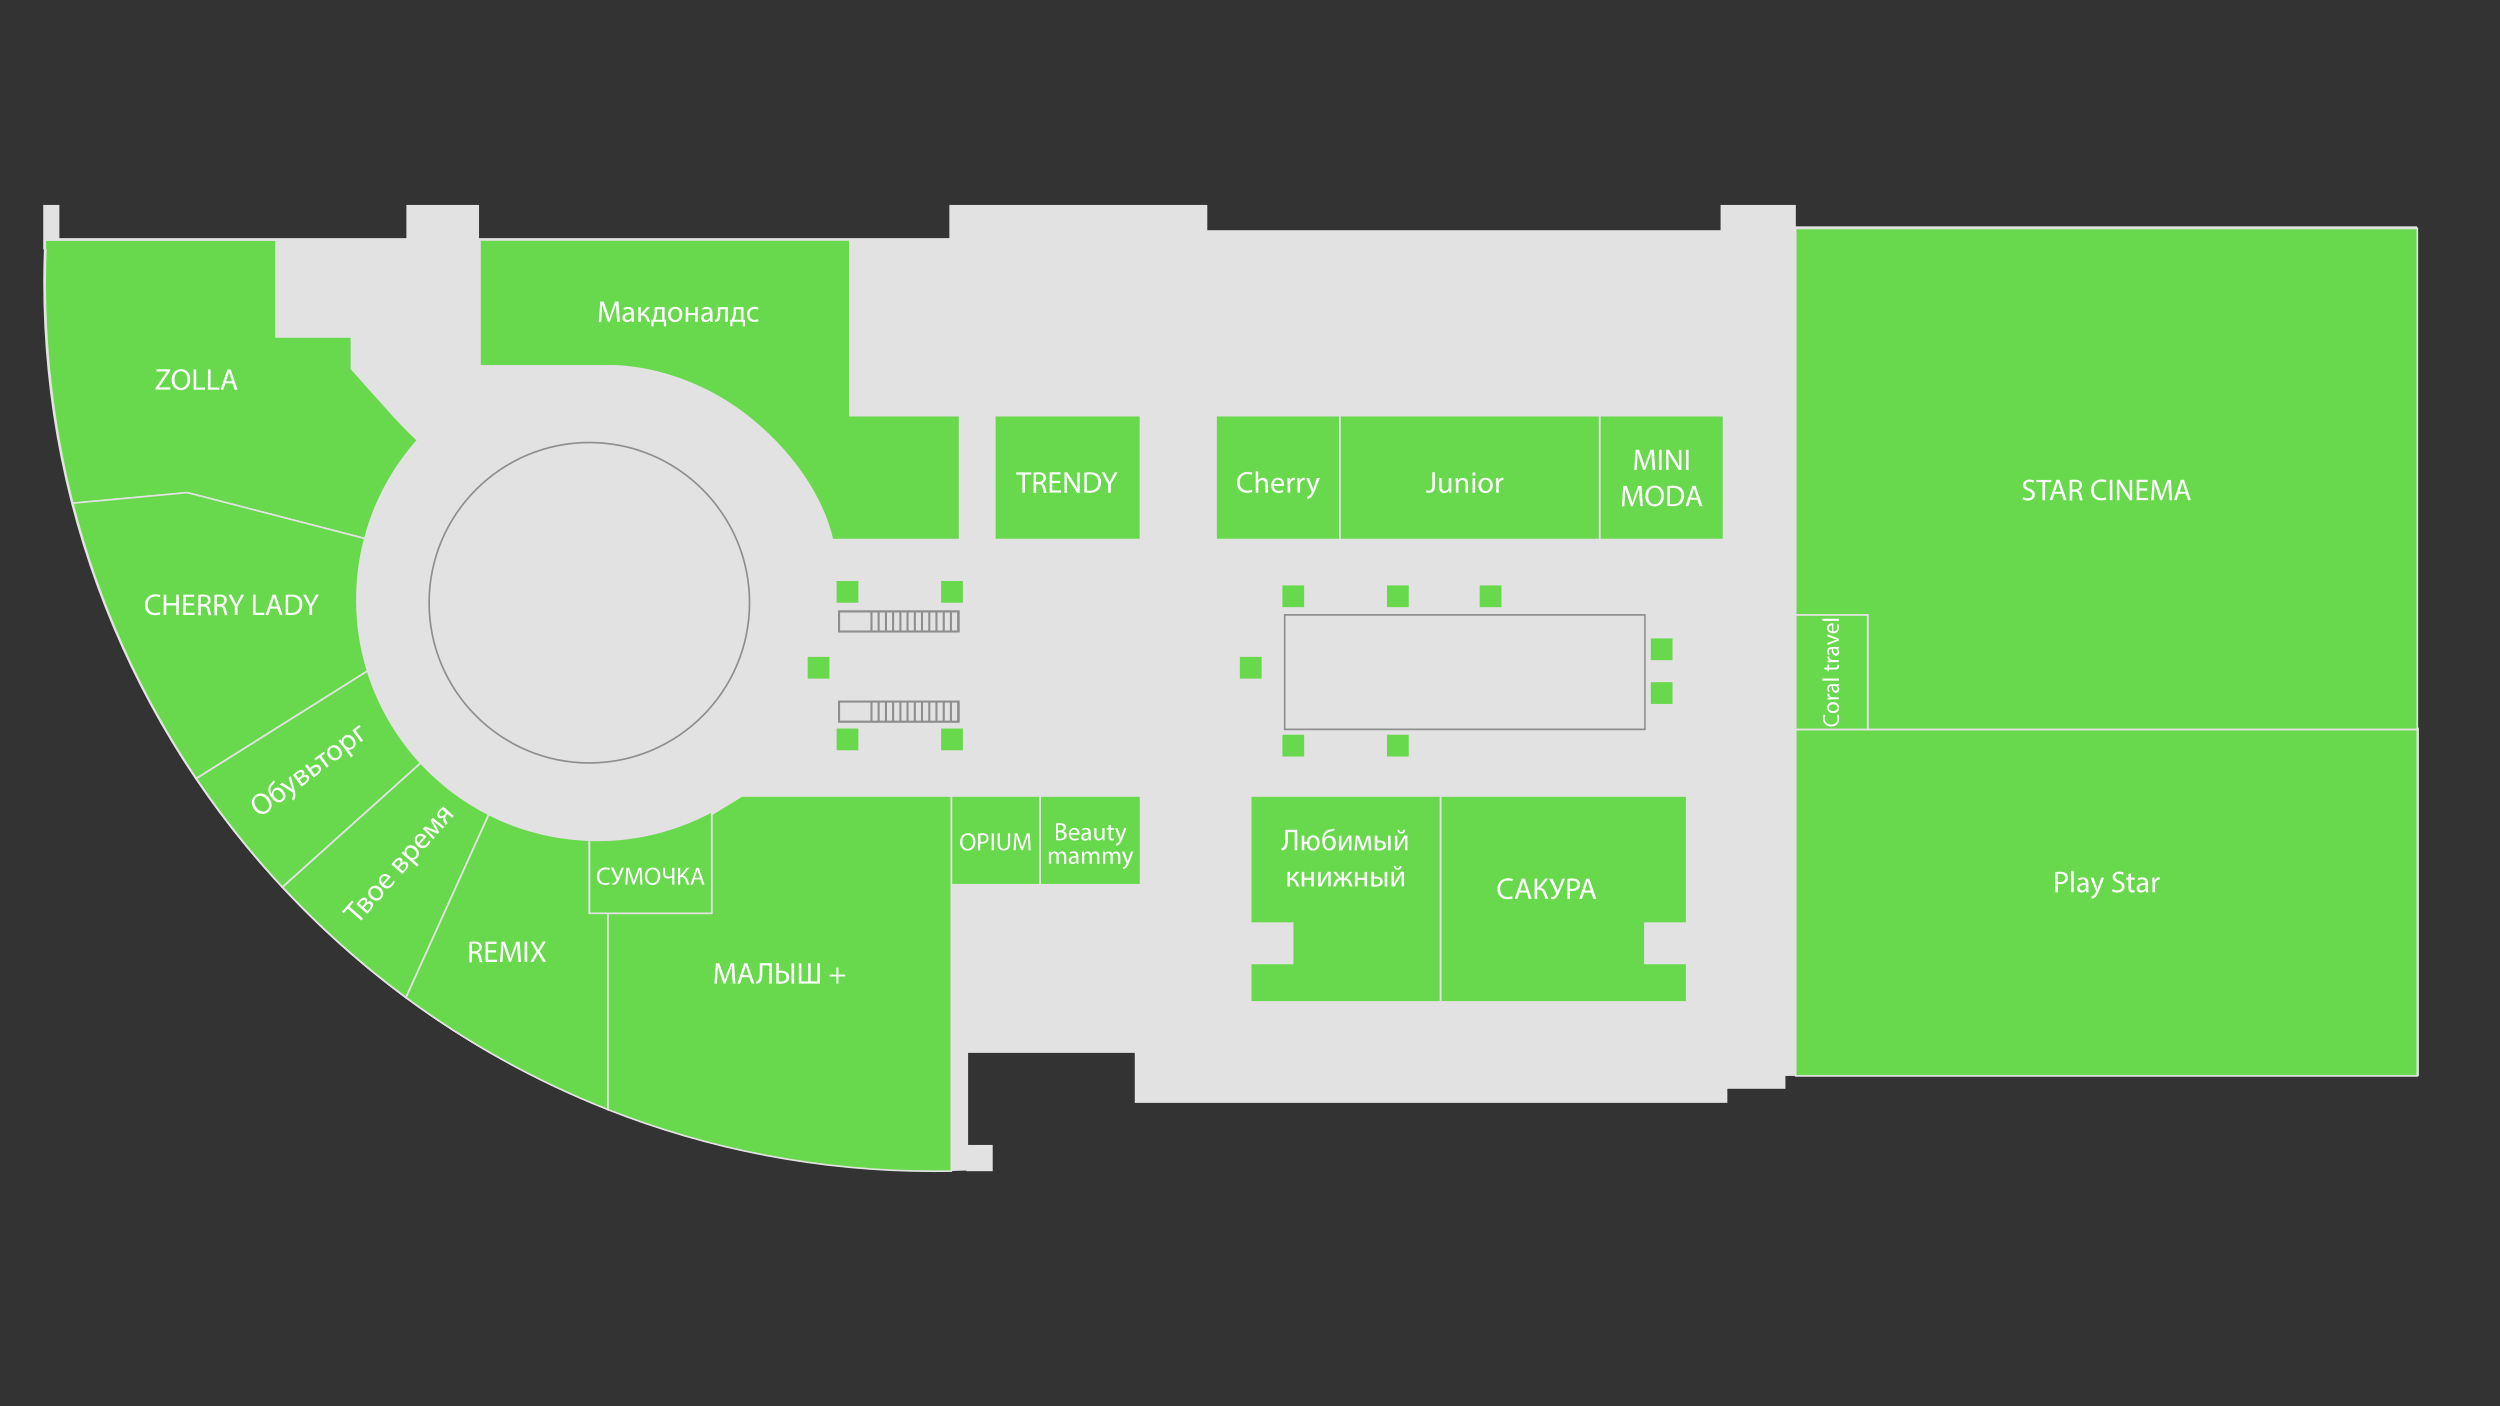 <?xml version="1.0" encoding="utf-8"?>
<!-- Generator: Adobe Illustrator 22.0.1, SVG Export Plug-In . SVG Version: 6.00 Build 0)  -->
<svg version="1.1" xmlns="http://www.w3.org/2000/svg" xmlns:xlink="http://www.w3.org/1999/xlink" x="0px" y="0px"
	 viewBox="0 0 1920 1080" style="enable-background:new 0 0 1920 1080;" xml:space="preserve">
<rect x="0" y="0" width="1920" height="1080" fill="#333333" stroke="none"/>
<style type="text/css">
	.st0{display:none;fill:none;stroke:#201600;stroke-width:0.614;stroke-miterlimit:10;}
	.st1{fill:#E2E2E2;}
	.st2{fill:#68D94C;stroke:#E2E2E2;stroke-width:1.633;stroke-miterlimit:10;}
	.st3{fill:#68D94C;stroke:#E2E2E2;stroke-width:1.287;stroke-miterlimit:10;}
	.st4{fill:#68D94C;stroke:#E2E2E2;stroke-width:1.519;stroke-miterlimit:10;}
	.st5{fill:#8E8E8E;}
	.st6{fill:#FFFFFF;}
	.st7{fill:#68D94C;}
</style>
<g id="Слой_1">
</g>
<g id="Слой_4">
</g>
<g id="Слой_7">
</g>
<g id="Слой_5">
</g>
<g id="Слой_8">
	<g id="Слой_6">
	</g>
</g>
<g id="Слой_2">
</g>
<g id="Слой_3">
	<g>
		<path class="st1" d="M1856.3,558.8v-385h-477.1v-16.4h-57.8v19.4H927.2v-19.4H729.1v25.5H367.9v-25.5h-55.8v25.5H45.6v-25.5H33.2
			v34.1h0.5c-0.3,8.4-0.5,16.7-0.5,24.7c0,92.2,18.1,181.7,53.7,266c34.4,81.4,83.7,154.4,146.4,217.2
			c62.7,62.8,135.8,112,217.2,146.4c84.2,35.6,173.7,53.7,266,53.7c8.6,0,17.2-0.2,25.7-0.5v0.5h20.2v-20.2h-18.9v-70.7h128v38.4
			h455.1v-10.8h44.6v-9.9h486.5V558.8H1856.3z"/>
		<path class="st3" d="M652.7,319.2V184.3H368.6V281h96.4c0,0,34.5-2.3,75.8,17.9c0.9,0.4,1.8,0.9,2.7,1.3c0.6,0.3,1.1,0.6,1.7,0.9
			c10.3,5.4,20.9,12.1,31.4,20.7c14.2,11.5,25.2,23.3,33.8,34.4c24.5,31.8,28.8,58.2,28.8,58.2H737v-95.2H652.7z"/>
		<rect x="1379.1" y="560.2" class="st3" width="477.4" height="266.1"/>
		<polygon class="st3" points="1379.1,175.4 1379.1,472.3 1434.4,472.3 1434.4,560.2 1856.5,560.2 1856.5,472.3 1856.5,263.3 
			1856.5,175.4 		"/>
		<rect x="1379.1" y="472.3" class="st3" width="55.3" height="87.9"/>
		<rect x="933.9" y="319.2" class="st3" width="95.2" height="95.2"/>
		<rect x="1228.5" y="319.2" class="st3" width="95.2" height="95.2"/>
		<rect x="1029.1" y="319.2" class="st3" width="199.4" height="95.2"/>
		<path class="st5" d="M1263.9,560.8H986v-89.2h277.9V560.8z M987.3,559.5h275.4v-86.6H987.3V559.5z"/>
		<polygon class="st3" points="1295.4,709 1295.4,611.3 1106.3,611.3 1106.3,702.6 1106.3,709 1106.3,739.9 1106.3,745.1 
			1106.3,769.5 1295.4,769.5 1295.4,739.9 1263.3,739.9 1263.3,709 		"/>
		<polygon class="st3" points="960.5,709 960.5,611.3 1106.3,611.3 1106.3,769.5 960.5,769.5 960.5,739.9 992.7,739.9 992.7,709 		
			"/>
		<rect x="764" y="319.2" class="st3" width="111.9" height="95.2"/>
		<rect x="798.8" y="611.3" class="st3" width="77.2" height="68.2"/>
		<rect x="730.6" y="611.3" class="st3" width="68.2" height="68.2"/>
		<path class="st3" d="M730.6,899.4V611.3H569.7l-23.2,14.2v75.9h-79.8v150.7c77.6,30.6,162.1,47.4,250.5,47.4
			C721.7,899.5,726.2,899.5,730.6,899.4z"/>
		<path class="st3" d="M320.7,338.1c-3.7-3.4-10.4-9.9-18.6-18.9c-12.9-14.2-32.2-36-32.2-36v-24.4H212v-74.4h-25.6H45.8H34.7v7.3
			h0.5c-0.3,8.4-0.5,16.9-0.5,25.3c0,58.5,7.4,115.3,21.2,169.6l87.9-8.1L280.1,414C287.5,385.4,301.7,359.5,320.7,338.1z"/>
		<path class="st3" d="M196.3,392.1c0,0-4.9,8.1-8.8,25.5c-3.9,17.4,0,43.1,0,43.1h86.6c0-16.3,2.1-32,6.1-47L196.3,392.1z"/>
		<path class="st3" d="M274.1,460.7c0-16.3,2.1-32,6.1-47.1l-136.4-35.3l-87.9,8.1c19.6,76.5,52,147.8,94.9,211.5l131.5-82.6
			C277,498.1,274.1,479.7,274.1,460.7z"/>
		<path class="st3" d="M282.3,515.3l-131.5,82.6c19.9,29.5,42,57.4,66.1,83.4L323.1,586C304.7,566,290.6,541.9,282.3,515.3z"/>
		<path class="st3" d="M323.1,586L217,681.3c28.9,31.1,60.6,59.5,94.8,84.8l63.6-140.6C355.7,615.5,338,602.1,323.1,586z"/>
		<path class="st3" d="M452.6,645.2c-27.7-0.9-53.9-7.9-77.2-19.7l-63.6,140.6c47.3,35,99.4,64.1,155,86V701.3h-14.2V645.2z"/>
		<path class="st3" d="M458.8,645.4c-2.1,0-4.1,0-6.1-0.1v56.1h93.9v-78.1C520.4,637.3,490.5,645.4,458.8,645.4z"/>
		<g>
			<path class="st6" d="M119.4,298.1l8.7-12.7v-0.1h-7.9v-1.7h10.5v1.2l-8.6,12.6v0.1h8.7v1.7h-11.4V298.1z"/>
			<path class="st6" d="M146.1,291.4c0,5.4-3.3,8.2-7.3,8.2c-4.1,0-7-3.2-7-7.9c0-5,3.1-8.2,7.3-8.2
				C143.4,283.5,146.1,286.7,146.1,291.4z M134,291.6c0,3.3,1.8,6.3,5,6.3c3.2,0,5-2.9,5-6.5c0-3.1-1.6-6.3-5-6.3
				C135.7,285.1,134,288.2,134,291.6z"/>
			<path class="st6" d="M148.7,283.7h2v13.9h6.7v1.7h-8.7V283.7z"/>
			<path class="st6" d="M159.7,283.7h2v13.9h6.7v1.7h-8.7V283.7z"/>
			<path class="st6" d="M173.1,294.4l-1.6,4.9h-2.1l5.3-15.6h2.4l5.3,15.6h-2.2l-1.7-4.9H173.1z M178.2,292.8l-1.5-4.5
				c-0.3-1-0.6-1.9-0.8-2.8h0c-0.2,0.9-0.5,1.9-0.8,2.8l-1.5,4.5H178.2z"/>
		</g>
		<g>
			<path class="st6" d="M123.1,471.8c-0.7,0.4-2.2,0.7-4.1,0.7c-4.4,0-7.7-2.8-7.7-7.9c0-4.9,3.3-8.2,8.2-8.2c1.9,0,3.2,0.4,3.7,0.7
				l-0.5,1.6c-0.8-0.4-1.9-0.6-3.2-0.6c-3.7,0-6.1,2.3-6.1,6.4c0,3.8,2.2,6.3,6,6.3c1.2,0,2.5-0.3,3.3-0.6L123.1,471.8z"/>
			<path class="st6" d="M127.7,456.7v6.5h7.6v-6.5h2v15.6h-2V465h-7.6v7.3h-2v-15.6H127.7z"/>
			<path class="st6" d="M148.8,465h-6.1v5.6h6.8v1.7h-8.8v-15.6h8.4v1.7h-6.4v4.9h6.1V465z"/>
			<path class="st6" d="M152.2,456.9c1-0.2,2.5-0.3,3.9-0.3c2.2,0,3.5,0.4,4.5,1.3c0.8,0.7,1.2,1.8,1.2,3c0,2.1-1.3,3.4-2.9,4v0.1
				c1.2,0.4,1.9,1.5,2.3,3.2c0.5,2.2,0.9,3.7,1.2,4.3h-2.1c-0.3-0.4-0.6-1.8-1-3.7c-0.5-2.2-1.3-3-3.1-3h-1.9v6.8h-2V456.9z
				 M154.2,464h2.1c2.2,0,3.5-1.2,3.5-3c0-2-1.5-2.9-3.6-2.9c-1,0-1.7,0.1-2,0.2V464z"/>
			<path class="st6" d="M164.6,456.9c1-0.2,2.5-0.3,3.9-0.3c2.2,0,3.5,0.4,4.5,1.3c0.8,0.7,1.2,1.8,1.2,3c0,2.1-1.3,3.4-2.9,4v0.1
				c1.2,0.4,1.9,1.5,2.3,3.2c0.5,2.2,0.9,3.7,1.2,4.3h-2.1c-0.3-0.4-0.6-1.8-1-3.7c-0.5-2.2-1.3-3-3.1-3h-1.9v6.8h-2V456.9z
				 M166.6,464h2.1c2.2,0,3.5-1.2,3.5-3c0-2-1.5-2.9-3.6-2.9c-1,0-1.7,0.1-2,0.2V464z"/>
			<path class="st6" d="M180.3,472.3v-6.6l-4.9-9h2.3l2.2,4.3c0.6,1.2,1.1,2.1,1.6,3.2h0c0.4-1,1-2,1.6-3.2l2.2-4.3h2.3l-5.2,9v6.6
				H180.3z"/>
			<path class="st6" d="M194.3,456.7h2v13.9h6.7v1.7h-8.7V456.7z"/>
			<path class="st6" d="M207.7,467.4l-1.6,4.9H204l5.3-15.6h2.4l5.3,15.6h-2.2l-1.7-4.9H207.7z M212.8,465.8l-1.5-4.5
				c-0.3-1-0.6-1.9-0.8-2.8h0c-0.2,0.9-0.5,1.9-0.8,2.8l-1.5,4.5H212.8z"/>
			<path class="st6" d="M219.4,456.9c1.2-0.2,2.7-0.3,4.3-0.3c2.9,0,5,0.7,6.3,1.9c1.4,1.3,2.2,3.1,2.2,5.6c0,2.5-0.8,4.6-2.2,6.1
				c-1.5,1.5-3.9,2.2-6.9,2.2c-1.4,0-2.6-0.1-3.7-0.2V456.9z M221.4,470.7c0.5,0.1,1.3,0.1,2,0.1c4.3,0,6.6-2.4,6.6-6.6
				c0-3.7-2.1-6-6.3-6c-1,0-1.8,0.1-2.4,0.2V470.7z"/>
			<path class="st6" d="M237.6,472.3v-6.6l-4.9-9h2.3l2.2,4.3c0.6,1.2,1.1,2.1,1.6,3.2h0c0.4-1,1-2,1.6-3.2l2.2-4.3h2.3l-5.2,9v6.6
				H237.6z"/>
		</g>
		<g>
			<path class="st6" d="M360.4,723.4c1-0.2,2.5-0.3,3.9-0.3c2.2,0,3.5,0.4,4.5,1.3c0.8,0.7,1.2,1.8,1.2,3c0,2.1-1.3,3.4-2.9,4v0.1
				c1.2,0.4,1.9,1.5,2.3,3.2c0.5,2.2,0.9,3.7,1.2,4.3h-2.1c-0.3-0.4-0.6-1.8-1-3.7c-0.5-2.2-1.3-3-3.1-3h-1.9v6.8h-2V723.4z
				 M362.5,730.5h2.1c2.2,0,3.5-1.2,3.5-3c0-2-1.5-2.9-3.6-2.9c-1,0-1.7,0.1-2,0.2V730.5z"/>
			<path class="st6" d="M381,731.5h-6.1v5.6h6.8v1.7h-8.8v-15.6h8.4v1.7h-6.4v4.9h6.1V731.5z"/>
			<path class="st6" d="M397.5,731.9c-0.1-2.2-0.3-4.8-0.2-6.7h-0.1c-0.5,1.8-1.2,3.8-2,5.9l-2.8,7.6h-1.5l-2.5-7.4
				c-0.7-2.2-1.4-4.2-1.8-6.1h0c0,1.9-0.2,4.6-0.3,6.9l-0.4,6.7h-1.9l1.1-15.6h2.6l2.7,7.6c0.6,1.9,1.2,3.6,1.6,5.3h0.1
				c0.4-1.6,0.9-3.3,1.6-5.3l2.8-7.6h2.6l1,15.6h-2L397.5,731.9z"/>
			<path class="st6" d="M404.9,723.2v15.6h-2v-15.6H404.9z"/>
			<path class="st6" d="M417,738.8l-2-3.5c-0.8-1.3-1.3-2.2-1.8-3.1h0c-0.4,0.9-0.9,1.7-1.7,3.1l-1.9,3.4h-2.3l4.8-7.9l-4.6-7.7h2.3
				l2.1,3.7c0.6,1,1,1.8,1.4,2.6h0.1c0.4-0.9,0.8-1.6,1.4-2.6l2.1-3.7h2.3l-4.7,7.6l4.9,8H417z"/>
		</g>
		<g>
			<path class="st6" d="M562.2,748.5c-0.1-2.2-0.3-4.8-0.2-6.7h-0.1c-0.5,1.8-1.2,3.8-2,5.9l-2.8,7.6h-1.5l-2.5-7.4
				c-0.7-2.2-1.4-4.2-1.8-6.1h0c0,1.9-0.2,4.6-0.3,6.9l-0.4,6.7h-1.9l1.1-15.6h2.6l2.7,7.6c0.6,1.9,1.2,3.6,1.6,5.3h0.1
				c0.4-1.6,0.9-3.3,1.6-5.3l2.8-7.6h2.6l1,15.6h-2L562.2,748.5z"/>
			<path class="st6" d="M570,750.5l-1.6,4.9h-2.1l5.3-15.6h2.4l5.3,15.6h-2.2l-1.7-4.9H570z M575.1,748.9l-1.5-4.5
				c-0.3-1-0.6-1.9-0.8-2.8h0c-0.2,0.9-0.5,1.9-0.8,2.8l-1.5,4.5H575.1z"/>
			<path class="st6" d="M592.7,739.8v15.6h-2v-13.9h-5.2v4.7c0,3.4-0.1,7.2-2.3,8.6c-0.6,0.4-1.5,0.7-2.4,0.7l-0.3-1.6
				c0.6-0.1,1.3-0.5,1.6-0.8c1.3-1.2,1.4-4.3,1.4-6.8v-6.6H592.7z"/>
			<path class="st6" d="M598.2,739.8v5.8c0.5-0.1,1.3-0.1,1.9-0.1c3.2,0,6,1.4,6,4.9c0,1.4-0.5,2.5-1.2,3.3
				c-1.3,1.3-3.5,1.8-5.6,1.8c-1.4,0-2.5-0.1-3.1-0.2v-15.6H598.2z M598.2,753.8c0.4,0.1,0.9,0.1,1.6,0.1c2.2,0,4.1-1.1,4.1-3.5
				c0-2.4-2.1-3.4-4.2-3.4c-0.7,0-1.3,0.1-1.6,0.1V753.8z M609.9,739.8v15.6h-2v-15.6H609.9z"/>
			<path class="st6" d="M615.5,739.8v13.9h5.1v-13.9h2v13.9h5v-13.9h2v15.6h-16.1v-15.6H615.5z"/>
			<path class="st6" d="M643.9,743.1v5.4h5.2v1.4h-5.2v5.5h-1.5v-5.5h-5.2v-1.4h5.2v-5.4H643.9z"/>
		</g>
		<g>
			<path class="st6" d="M996.3,637.4V653h-2v-13.9h-5.2v4.7c0,3.4-0.1,7.2-2.3,8.6c-0.6,0.4-1.5,0.7-2.4,0.7l-0.3-1.6
				c0.6-0.1,1.3-0.5,1.6-0.8c1.3-1.2,1.4-4.3,1.4-6.8v-6.6H996.3z"/>
			<path class="st6" d="M1001.7,641.8v4.7h1.9c0.3-3,2.3-5,5-5c2.9,0,4.9,2.3,4.9,5.8c0,3.6-2.2,6-5,6c-2.7,0-4.7-2-4.9-5.2h-1.9
				v4.9h-2v-11.2H1001.7z M1011.5,647.4c0-2.1-0.9-4.3-2.9-4.3c-2,0-3,2.1-3,4.4c0,2.2,1,4.3,3,4.3
				C1010.6,651.8,1011.5,649.5,1011.5,647.4z"/>
			<path class="st6" d="M1024.6,638c-0.6,0.2-1.6,0.4-2.3,0.5c-1.8,0.3-3.1,0.9-4,2.1c-0.7,1-1.1,2.5-1.2,3.7h0.1
				c0.7-1.6,2.3-2.5,3.9-2.5c2.8,0,4.8,2,4.8,5.5c0,3.7-1.9,5.9-5.2,5.9c-3.9,0-5.2-3.8-5.2-7.5c0-2.5,0.5-4.6,1.7-6.2
				c1.1-1.6,2.6-2.3,4.8-2.6c0.9-0.1,2-0.3,2.8-0.6L1024.6,638z M1020.6,643.3c-1.2,0-2.1,0.6-2.5,1.5c-0.4,0.7-0.6,1.5-0.6,2.4
				c0,1.9,0.9,4.5,3.1,4.5c2.2,0,3.1-2.2,3.1-4.2C1023.7,645.7,1023,643.3,1020.6,643.3z"/>
			<path class="st6" d="M1030.2,641.8v4.7c0,1.8,0,2.9-0.1,4.5l0.1,0c0.7-1.4,1.1-2.2,1.8-3.5l3.5-5.8h2.4V653h-1.9v-4.7
				c0-1.8,0-2.8,0.1-4.6h-0.1c-0.7,1.4-1.2,2.3-1.9,3.5c-1.1,1.7-2.3,3.9-3.5,5.9h-2.3v-11.2H1030.2z"/>
			<path class="st6" d="M1041.3,641.8h2.5l2,5.7c0.3,0.8,0.8,2.2,1,3.1h0c0.3-0.8,0.9-2.6,1.3-3.8l1.8-4.9h2.5l0.8,11.2h-1.9
				l-0.3-5.4c-0.1-1.2-0.2-2.6-0.2-4h-0.1c-0.3,1-0.6,1.9-1.2,3.6l-2.2,5.7h-1.5l-2-5.5c-0.3-1.1-0.8-2.7-1.1-3.7h-0.1
				c0,1.3-0.1,2.8-0.2,4l-0.3,5.3h-1.9L1041.3,641.8z"/>
			<path class="st6" d="M1057.9,641.8v3.8c0.4-0.1,1.1-0.1,1.8-0.1c2.4,0,4.8,1,4.8,3.8c0,1.2-0.4,2-1.2,2.6c-1.2,1-3,1.3-4.5,1.3
				c-1.1,0-2.2-0.1-3-0.2v-11.2H1057.9z M1057.9,651.6c0.4,0,0.8,0.1,1.4,0.1c1.6,0,3.2-0.6,3.2-2.4c0-1.8-1.6-2.4-3.2-2.4
				c-0.6,0-1.1,0-1.5,0.1V651.6z M1068,641.8V653h-2v-11.2H1068z"/>
			<path class="st6" d="M1073.2,641.8v4.7c0,1.8,0,2.9-0.1,4.5l0.1,0c0.7-1.4,1.1-2.2,1.8-3.5l3.5-5.8h2.4V653h-1.9v-4.7
				c0-1.8,0-2.8,0.1-4.6h-0.1c-0.7,1.4-1.2,2.3-1.9,3.5c-1.1,1.7-2.3,3.9-3.5,5.9h-2.3v-11.2H1073.2z M1074.6,637.3
				c0.1,1,0.6,1.8,1.5,1.8c1,0,1.5-0.7,1.6-1.8h1.5c-0.1,1.9-1.3,2.9-3.1,2.9c-2,0-2.8-1.3-2.9-2.9H1074.6z"/>
			<path class="st6" d="M990.7,669.6v4.9h0.5l4.2-4.9h2.5l-4.9,5.1c1.8,0.2,2.9,1.4,3.8,3.4c0.3,0.7,0.7,1.8,1.2,2.7h-2.1
				c-0.3-0.5-0.7-1.4-1-2.3c-0.8-1.8-1.8-2.6-3.7-2.6h-0.4v4.9h-2v-11.2H990.7z"/>
			<path class="st6" d="M1001.7,669.6v4.5h5.3v-4.5h2v11.2h-2v-5.1h-5.3v5.1h-2v-11.2H1001.7z"/>
			<path class="st6" d="M1014.3,669.6v4.7c0,1.8,0,2.9-0.1,4.5l0.1,0c0.7-1.4,1.1-2.2,1.8-3.5l3.5-5.8h2.4v11.2h-1.9v-4.7
				c0-1.8,0-2.8,0.1-4.6h-0.1c-0.7,1.4-1.2,2.3-1.9,3.5c-1.1,1.7-2.3,3.9-3.5,5.9h-2.3v-11.2H1014.3z"/>
			<path class="st6" d="M1026.2,669.6l3.7,4.9h0.4v-4.9h1.9v4.9h0.4l3.7-4.9h2.3l-4.4,5.1c1.7,0.2,2.7,1.2,3.4,3
				c0.4,1.1,0.8,2.3,1.2,3.2h-2c-0.4-0.7-0.7-1.6-1-2.6c-0.7-1.8-1.7-2.4-3.2-2.4h-0.3v5h-1.9v-5h-0.4c-1.6,0-2.5,0.6-3.2,2.4
				c-0.4,1-0.7,1.9-1.1,2.5h-2c0.5-0.9,0.8-2.1,1.2-3.1c0.7-1.8,1.7-2.8,3.4-3l-4.4-5.1H1026.2z"/>
			<path class="st6" d="M1042.6,669.6v4.5h5.3v-4.5h2v11.2h-2v-5.1h-5.3v5.1h-2v-11.2H1042.6z"/>
			<path class="st6" d="M1055.3,669.6v3.8c0.4-0.1,1.1-0.1,1.8-0.1c2.4,0,4.8,1,4.8,3.8c0,1.2-0.4,2-1.2,2.6c-1.2,1-3,1.3-4.5,1.3
				c-1.1,0-2.2-0.1-3-0.2v-11.2H1055.3z M1055.3,679.4c0.4,0,0.8,0.1,1.4,0.1c1.6,0,3.2-0.6,3.2-2.4c0-1.8-1.6-2.4-3.2-2.4
				c-0.6,0-1.1,0-1.5,0.1V679.4z M1065.4,669.6v11.2h-2v-11.2H1065.4z"/>
			<path class="st6" d="M1070.6,669.6v4.7c0,1.8,0,2.9-0.1,4.5l0.1,0c0.7-1.4,1.1-2.2,1.8-3.5l3.5-5.8h2.4v11.2h-1.9v-4.7
				c0-1.8,0-2.8,0.1-4.6h-0.1c-0.7,1.4-1.2,2.3-1.9,3.5c-1.1,1.7-2.3,3.9-3.5,5.9h-2.3v-11.2H1070.6z M1071.9,665.1
				c0.1,1,0.6,1.8,1.5,1.8c1,0,1.5-0.7,1.6-1.8h1.5c-0.1,1.9-1.3,2.9-3.1,2.9c-2,0-2.8-1.3-2.9-2.9H1071.9z"/>
		</g>
		<g>
			<path class="st6" d="M1268.6,354.1c-0.1-2.2-0.3-4.8-0.2-6.7h-0.1c-0.5,1.8-1.2,3.8-2,5.9l-2.8,7.6h-1.5l-2.5-7.4
				c-0.7-2.2-1.4-4.2-1.8-6.1h0c0,1.9-0.2,4.6-0.3,6.9l-0.4,6.7h-1.9l1.1-15.6h2.6l2.7,7.6c0.6,1.9,1.2,3.6,1.6,5.3h0.1
				c0.4-1.6,0.9-3.3,1.6-5.3l2.8-7.6h2.6l1,15.6h-2L1268.6,354.1z"/>
			<path class="st6" d="M1276.1,345.3V361h-2v-15.6H1276.1z"/>
			<path class="st6" d="M1279.6,361v-15.6h2.2l5,7.9c1.2,1.8,2.1,3.5,2.8,5.1l0,0c-0.2-2.1-0.2-4-0.2-6.4v-6.5h1.9V361h-2l-5-7.9
				c-1.1-1.7-2.1-3.5-2.9-5.2l-0.1,0c0.1,2,0.2,3.8,0.2,6.4v6.7H1279.6z"/>
			<path class="st6" d="M1296.8,345.3V361h-2v-15.6H1296.8z"/>
			<path class="st6" d="M1259.1,381.9c-0.1-2.2-0.3-4.8-0.2-6.7h-0.1c-0.5,1.8-1.2,3.8-2,5.9l-2.8,7.6h-1.5l-2.5-7.4
				c-0.7-2.2-1.4-4.2-1.8-6.1h0c0,1.9-0.2,4.6-0.3,6.9l-0.4,6.7h-1.9l1.1-15.6h2.6l2.7,7.6c0.6,1.9,1.2,3.6,1.6,5.3h0.1
				c0.4-1.6,0.9-3.3,1.6-5.3l2.8-7.6h2.6l1,15.6h-2L1259.1,381.9z"/>
			<path class="st6" d="M1277.9,380.8c0,5.4-3.3,8.2-7.3,8.2c-4.1,0-7-3.2-7-7.9c0-5,3.1-8.2,7.3-8.2
				C1275.2,372.9,1277.9,376.2,1277.9,380.8z M1265.8,381c0,3.3,1.8,6.3,5,6.3c3.2,0,5-2.9,5-6.5c0-3.1-1.6-6.3-5-6.3
				C1267.5,374.5,1265.8,377.6,1265.8,381z"/>
			<path class="st6" d="M1280.6,373.3c1.2-0.2,2.7-0.3,4.3-0.3c2.9,0,5,0.7,6.3,1.9c1.4,1.3,2.2,3.1,2.2,5.6c0,2.5-0.8,4.6-2.2,6.1
				c-1.5,1.5-3.9,2.2-6.9,2.2c-1.4,0-2.6-0.1-3.7-0.2V373.3z M1282.6,387.2c0.5,0.1,1.3,0.1,2,0.1c4.3,0,6.6-2.4,6.6-6.6
				c0-3.7-2.1-6-6.3-6c-1,0-1.8,0.1-2.4,0.2V387.2z"/>
			<path class="st6" d="M1298.2,383.8l-1.6,4.9h-2.1l5.3-15.6h2.4l5.3,15.6h-2.2l-1.7-4.9H1298.2z M1303.3,382.3l-1.5-4.5
				c-0.3-1-0.6-1.9-0.8-2.8h0c-0.2,0.9-0.5,1.9-0.8,2.8l-1.5,4.5H1303.3z"/>
		</g>
		<g>
			<path class="st6" d="M1100,362.7h2v10.4c0,4.1-2,5.4-4.7,5.4c-0.7,0-1.6-0.2-2.2-0.4l0.3-1.6c0.4,0.2,1,0.3,1.7,0.3
				c1.8,0,2.9-0.8,2.9-3.9V362.7z"/>
			<path class="st6" d="M1114.6,375.3c0,1.2,0,2.2,0.1,3.1h-1.8l-0.1-1.8h0c-0.5,0.9-1.7,2.1-3.7,2.1c-1.8,0-3.9-1-3.9-4.9v-6.6h2
				v6.2c0,2.1,0.6,3.6,2.5,3.6c1.4,0,2.3-0.9,2.7-1.9c0.1-0.3,0.2-0.7,0.2-1v-6.9h2V375.3z"/>
			<path class="st6" d="M1118,370.2c0-1.2,0-2.1-0.1-3h1.8l0.1,1.9h0c0.6-1.1,1.9-2.1,3.7-2.1c1.6,0,4,0.9,4,4.8v6.7h-2v-6.5
				c0-1.8-0.7-3.3-2.6-3.3c-1.3,0-2.4,0.9-2.7,2.1c-0.1,0.3-0.1,0.6-0.1,1v6.7h-2V370.2z"/>
			<path class="st6" d="M1133.2,364c0,0.7-0.5,1.3-1.3,1.3c-0.7,0-1.2-0.6-1.2-1.3c0-0.7,0.5-1.3,1.3-1.3
				C1132.7,362.7,1133.2,363.3,1133.2,364z M1130.9,378.4v-11.2h2v11.2H1130.9z"/>
			<path class="st6" d="M1146.4,372.7c0,4.1-2.9,6-5.6,6c-3,0-5.4-2.2-5.4-5.8c0-3.8,2.5-6,5.6-6
				C1144.3,366.9,1146.4,369.2,1146.4,372.7z M1137.6,372.8c0,2.5,1.4,4.3,3.4,4.3c1.9,0,3.4-1.8,3.4-4.4c0-1.9-1-4.3-3.4-4.3
				C1138.6,368.4,1137.6,370.6,1137.6,372.8z"/>
			<path class="st6" d="M1149,370.6c0-1.3,0-2.5-0.1-3.5h1.8l0.1,2.2h0.1c0.5-1.5,1.7-2.5,3.1-2.5c0.2,0,0.4,0,0.6,0.1v1.9
				c-0.2,0-0.4-0.1-0.7-0.1c-1.4,0-2.5,1.1-2.7,2.6c0,0.3-0.1,0.6-0.1,1v6h-2V370.6z"/>
		</g>
		<g>
			<path class="st6" d="M961.8,377.8c-0.7,0.4-2.2,0.7-4.1,0.7c-4.4,0-7.7-2.8-7.7-7.9c0-4.9,3.3-8.2,8.2-8.2c1.9,0,3.2,0.4,3.7,0.7
				l-0.5,1.6c-0.8-0.4-1.9-0.6-3.2-0.6c-3.7,0-6.1,2.3-6.1,6.4c0,3.8,2.2,6.3,6,6.3c1.2,0,2.5-0.3,3.3-0.6L961.8,377.8z"/>
			<path class="st6" d="M964.3,361.9h2v7h0c0.3-0.6,0.8-1.1,1.5-1.4c0.6-0.3,1.3-0.6,2.1-0.6c1.5,0,3.9,0.9,3.9,4.8v6.7h-2v-6.4
				c0-1.8-0.7-3.3-2.6-3.3c-1.3,0-2.4,0.9-2.7,2c-0.1,0.3-0.1,0.6-0.1,1v6.8h-2V361.9z"/>
			<path class="st6" d="M978.3,373.1c0,2.8,1.8,3.9,3.8,3.9c1.5,0,2.3-0.3,3.1-0.6l0.3,1.5c-0.7,0.3-1.9,0.7-3.7,0.7
				c-3.5,0-5.5-2.3-5.5-5.7s2-6,5.3-6c3.7,0,4.6,3.2,4.6,5.3c0,0.4,0,0.7-0.1,1H978.3z M984.3,371.7c0-1.3-0.5-3.3-2.8-3.3
				c-2.1,0-3,1.9-3.1,3.3H984.3z"/>
			<path class="st6" d="M988.8,370.6c0-1.3,0-2.5-0.1-3.5h1.8l0.1,2.2h0.1c0.5-1.5,1.7-2.5,3.1-2.5c0.2,0,0.4,0,0.6,0.1v1.9
				c-0.2,0-0.4-0.1-0.7-0.1c-1.4,0-2.5,1.1-2.7,2.6c0,0.3-0.1,0.6-0.1,1v6h-2V370.6z"/>
			<path class="st6" d="M996.4,370.6c0-1.3,0-2.5-0.1-3.5h1.8l0.1,2.2h0.1c0.5-1.5,1.7-2.5,3.1-2.5c0.2,0,0.4,0,0.6,0.1v1.9
				c-0.2,0-0.4-0.1-0.7-0.1c-1.4,0-2.5,1.1-2.7,2.6c0,0.3-0.1,0.6-0.1,1v6h-2V370.6z"/>
			<path class="st6" d="M1005.3,367.1l2.5,6.6c0.3,0.7,0.5,1.6,0.7,2.3h0c0.2-0.7,0.4-1.5,0.7-2.3l2.2-6.6h2.2l-3.1,8
				c-1.5,3.8-2.5,5.8-3.8,7c-1,0.9-2,1.2-2.5,1.3l-0.5-1.7c0.5-0.2,1.2-0.5,1.8-1c0.6-0.4,1.3-1.2,1.7-2.3c0.1-0.2,0.2-0.4,0.2-0.5
				c0-0.1,0-0.3-0.1-0.5l-4.1-10.3H1005.3z"/>
		</g>
		<g>
			<path class="st6" d="M785.1,364.5h-4.7v-1.7h11.6v1.7h-4.8v13.9h-2V364.5z"/>
			<path class="st6" d="M793.7,363c1-0.2,2.5-0.3,3.9-0.3c2.2,0,3.5,0.4,4.5,1.3c0.8,0.7,1.2,1.8,1.2,3c0,2.1-1.3,3.4-2.9,4v0.1
				c1.2,0.4,1.9,1.5,2.3,3.2c0.5,2.2,0.9,3.7,1.2,4.3h-2.1c-0.3-0.4-0.6-1.8-1-3.7c-0.5-2.2-1.3-3-3.1-3h-1.9v6.8h-2V363z
				 M795.7,370.1h2.1c2.2,0,3.5-1.2,3.5-3c0-2-1.5-2.9-3.6-2.9c-1,0-1.7,0.1-2,0.2V370.1z"/>
			<path class="st6" d="M814.2,371h-6.1v5.6h6.8v1.7h-8.8v-15.6h8.4v1.7h-6.4v4.9h6.1V371z"/>
			<path class="st6" d="M817.5,378.4v-15.6h2.2l5,7.9c1.2,1.8,2.1,3.5,2.8,5.1l0,0c-0.2-2.1-0.2-4-0.2-6.4v-6.5h1.9v15.6h-2l-5-7.9
				c-1.1-1.7-2.1-3.5-2.9-5.2l-0.1,0c0.1,2,0.2,3.8,0.2,6.4v6.7H817.5z"/>
			<path class="st6" d="M832.8,363c1.2-0.2,2.7-0.3,4.3-0.3c2.9,0,5,0.7,6.3,1.9c1.4,1.3,2.2,3.1,2.2,5.6c0,2.5-0.8,4.6-2.2,6.1
				c-1.5,1.5-3.9,2.2-6.9,2.2c-1.4,0-2.6-0.1-3.7-0.2V363z M834.8,376.8c0.5,0.1,1.3,0.1,2,0.1c4.3,0,6.6-2.4,6.6-6.6
				c0-3.7-2.1-6-6.3-6c-1,0-1.8,0.1-2.4,0.2V376.8z"/>
			<path class="st6" d="M851,378.4v-6.6l-4.9-9h2.3l2.2,4.3c0.6,1.2,1.1,2.1,1.6,3.2h0c0.4-1,1-2,1.6-3.2l2.2-4.3h2.3l-5.2,9v6.6
				H851z"/>
		</g>
		<g>
			<path class="st6" d="M473.4,240.3c-0.1-2.2-0.3-4.8-0.2-6.7h-0.1c-0.5,1.8-1.2,3.8-2,5.9l-2.8,7.6h-1.5l-2.5-7.4
				c-0.7-2.2-1.4-4.2-1.8-6.1h0c0,1.9-0.2,4.6-0.3,6.9l-0.4,6.7h-1.9l1.1-15.6h2.6l2.7,7.6c0.6,1.9,1.2,3.6,1.6,5.3h0.1
				c0.4-1.6,0.9-3.3,1.6-5.3l2.8-7.6h2.6l1,15.6h-2L473.4,240.3z"/>
			<path class="st6" d="M485.1,247.1l-0.2-1.4h-0.1c-0.6,0.9-1.8,1.7-3.4,1.7c-2.3,0-3.4-1.6-3.4-3.2c0-2.7,2.4-4.2,6.7-4.2v-0.2
				c0-0.9-0.3-2.6-2.5-2.6c-1,0-2.1,0.3-2.9,0.8l-0.5-1.3c0.9-0.6,2.3-1,3.7-1c3.4,0,4.3,2.3,4.3,4.6v4.2c0,1,0,1.9,0.2,2.7H485.1z
				 M484.8,241.4c-2.2,0-4.7,0.3-4.7,2.5c0,1.3,0.9,1.9,1.9,1.9c1.5,0,2.4-0.9,2.7-1.9c0.1-0.2,0.1-0.4,0.1-0.6V241.4z"/>
			<path class="st6" d="M492.1,235.9v4.9h0.5l4.2-4.9h2.5l-4.9,5.1c1.8,0.2,2.9,1.4,3.8,3.4c0.3,0.7,0.7,1.8,1.2,2.7h-2.1
				c-0.3-0.5-0.7-1.4-1-2.3c-0.8-1.8-1.8-2.6-3.7-2.6h-0.4v4.9h-2v-11.2H492.1z"/>
			<path class="st6" d="M510.4,235.9v9.7l1.2,0l-0.1,5.1h-1.6l-0.1-3.6H502l-0.1,3.6h-1.6l-0.1-5.1l0.9,0c0.5-0.7,0.9-1.5,1.1-2.3
				c0.4-1.4,0.6-2.9,0.6-4.5v-2.9H510.4z M504.7,239.3c0,1.5-0.2,2.9-0.6,4.2c-0.2,0.8-0.6,1.5-0.9,2.1h5.2v-8.1h-3.7V239.3z"/>
			<path class="st6" d="M524,241.4c0,4.1-2.9,6-5.6,6c-3,0-5.4-2.2-5.4-5.8c0-3.8,2.5-6,5.6-6C521.9,235.6,524,238,524,241.4z
				 M515.1,241.5c0,2.5,1.4,4.3,3.4,4.3c1.9,0,3.4-1.8,3.4-4.4c0-1.9-0.9-4.3-3.4-4.3C516.2,237.2,515.1,239.4,515.1,241.5z"/>
			<path class="st6" d="M528.6,235.9v4.5h5.3v-4.5h2v11.2h-2V242h-5.3v5.1h-2v-11.2H528.6z"/>
			<path class="st6" d="M545.5,247.1l-0.2-1.4h-0.1c-0.6,0.9-1.8,1.7-3.4,1.7c-2.3,0-3.4-1.6-3.4-3.2c0-2.7,2.4-4.2,6.7-4.2v-0.2
				c0-0.9-0.3-2.6-2.5-2.6c-1,0-2.1,0.3-2.9,0.8l-0.5-1.3c0.9-0.6,2.3-1,3.7-1c3.4,0,4.3,2.3,4.3,4.6v4.2c0,1,0,1.9,0.2,2.7H545.5z
				 M545.2,241.4c-2.2,0-4.7,0.3-4.7,2.5c0,1.3,0.9,1.9,1.9,1.9c1.5,0,2.4-0.9,2.7-1.9c0.1-0.2,0.1-0.4,0.1-0.6V241.4z"/>
			<path class="st6" d="M559,235.9v11.2h-2v-9.6h-3.8v2.9c0,3.2-0.3,5.3-1.8,6.2c-0.6,0.4-1.2,0.7-2.2,0.7l-0.2-1.6
				c0.4-0.1,0.8-0.2,1.1-0.5c1-0.8,1.2-2.3,1.2-4.8v-4.5H559z"/>
			<path class="st6" d="M571,235.9v9.7l1.2,0l-0.1,5.1h-1.6l-0.1-3.6h-7.8l-0.1,3.6h-1.6l-0.1-5.1l0.9,0c0.5-0.7,0.9-1.5,1.1-2.3
				c0.4-1.4,0.6-2.9,0.6-4.5v-2.9H571z M565.3,239.3c0,1.5-0.2,2.9-0.6,4.2c-0.2,0.8-0.6,1.5-0.9,2.1h5.2v-8.1h-3.7V239.3z"/>
			<path class="st6" d="M582.5,246.7c-0.5,0.3-1.7,0.6-3.2,0.6c-3.4,0-5.6-2.3-5.6-5.7c0-3.5,2.4-6,6-6c1.2,0,2.3,0.3,2.8,0.6
				l-0.5,1.6c-0.5-0.3-1.3-0.5-2.4-0.5c-2.6,0-4,1.9-4,4.2c0,2.6,1.7,4.2,3.9,4.2c1.2,0,1.9-0.3,2.5-0.6L582.5,246.7z"/>
		</g>
		<g>
			<path class="st6" d="M1161.8,689.9c-0.7,0.4-2.2,0.7-4.1,0.7c-4.4,0-7.7-2.8-7.7-7.9c0-4.9,3.3-8.2,8.2-8.2
				c1.9,0,3.2,0.4,3.7,0.7l-0.5,1.6c-0.8-0.4-1.9-0.6-3.2-0.6c-3.7,0-6.1,2.3-6.1,6.4c0,3.8,2.2,6.3,6,6.3c1.2,0,2.5-0.3,3.3-0.6
				L1161.8,689.9z"/>
			<path class="st6" d="M1167,685.5l-1.6,4.9h-2.1l5.3-15.6h2.4l5.3,15.6h-2.2l-1.7-4.9H1167z M1172.1,683.9l-1.5-4.5
				c-0.3-1-0.6-1.9-0.8-2.8h0c-0.2,0.9-0.5,1.9-0.8,2.8l-1.5,4.5H1172.1z"/>
			<path class="st6" d="M1180.6,674.8v6.9h0.6l5.4-6.9h2.4l-5.9,7.2c2.6,0.3,3.6,1.9,4.4,4c0.6,1.6,1,3,1.7,4.4h-2.2
				c-0.6-1.1-1-2.5-1.4-3.7c-0.7-2.1-1.7-3.5-4.4-3.5h-0.6v7.2h-2v-15.6H1180.6z"/>
			<path class="st6" d="M1192.2,674.8l3.1,6.6c0.4,0.9,0.8,1.8,1.1,2.8h0c0.3-0.8,0.6-1.7,1-2.8l2.4-6.6h2.1l-3.3,8
				c-0.9,2.1-1.8,4.5-2.9,5.9c-1,1.3-2.2,1.9-3.5,1.9c-0.5,0-0.9,0-1.1-0.1l0.2-1.6c0.2,0,0.4,0.1,0.7,0.1c1.6,0,2.6-1.6,3.1-2.7
				c0.2-0.3,0.1-0.6-0.1-0.9l-5.2-10.5H1192.2z"/>
			<path class="st6" d="M1203.7,675c1-0.2,2.2-0.3,3.9-0.3c2,0,3.5,0.5,4.4,1.3c0.9,0.7,1.4,1.9,1.4,3.3c0,1.4-0.4,2.5-1.2,3.3
				c-1.1,1.1-2.8,1.7-4.8,1.7c-0.6,0-1.2,0-1.6-0.1v6.3h-2V675z M1205.7,682.5c0.4,0.1,1,0.2,1.7,0.2c2.4,0,3.9-1.2,3.9-3.3
				c0-2.1-1.5-3.1-3.7-3.1c-0.9,0-1.6,0.1-1.9,0.2V682.5z"/>
			<path class="st6" d="M1216.6,685.5l-1.6,4.9h-2.1l5.3-15.6h2.4l5.3,15.6h-2.2l-1.7-4.9H1216.6z M1221.7,683.9l-1.5-4.5
				c-0.3-1-0.6-1.9-0.8-2.8h0c-0.2,0.9-0.5,1.9-0.8,2.8l-1.5,4.5H1221.7z"/>
		</g>
		<g>
			<path class="st6" d="M1578.4,669.8c1-0.2,2.2-0.3,3.9-0.3c2,0,3.5,0.5,4.4,1.3c0.9,0.7,1.4,1.9,1.4,3.3c0,1.4-0.4,2.5-1.2,3.3
				c-1.1,1.1-2.8,1.7-4.8,1.7c-0.6,0-1.2,0-1.6-0.1v6.3h-2V669.8z M1580.4,677.3c0.4,0.1,1,0.2,1.7,0.2c2.4,0,3.9-1.2,3.9-3.3
				c0-2.1-1.5-3.1-3.7-3.1c-0.9,0-1.6,0.1-1.9,0.2V677.3z"/>
			<path class="st6" d="M1590.6,668.8h2v16.4h-2V668.8z"/>
			<path class="st6" d="M1602.2,685.2l-0.2-1.4h-0.1c-0.6,0.9-1.8,1.7-3.4,1.7c-2.3,0-3.4-1.6-3.4-3.2c0-2.7,2.4-4.2,6.7-4.2v-0.2
				c0-0.9-0.3-2.6-2.5-2.6c-1,0-2.1,0.3-2.9,0.8l-0.5-1.3c0.9-0.6,2.3-1,3.7-1c3.4,0,4.3,2.3,4.3,4.6v4.2c0,1,0,1.9,0.2,2.7H1602.2z
				 M1601.9,679.5c-2.2,0-4.7,0.3-4.7,2.5c0,1.3,0.9,1.9,1.9,1.9c1.5,0,2.4-0.9,2.7-1.9c0.1-0.2,0.1-0.4,0.1-0.6V679.5z"/>
			<path class="st6" d="M1607.7,674l2.5,6.6c0.3,0.7,0.5,1.6,0.7,2.3h0c0.2-0.7,0.4-1.5,0.7-2.3l2.2-6.6h2.2l-3.1,8
				c-1.5,3.8-2.5,5.8-3.8,7c-1,0.9-2,1.2-2.5,1.3l-0.5-1.7c0.5-0.2,1.2-0.5,1.8-1c0.6-0.4,1.3-1.2,1.7-2.3c0.1-0.2,0.2-0.4,0.2-0.5
				c0-0.1,0-0.3-0.1-0.5l-4.1-10.3H1607.7z"/>
			<path class="st6" d="M1622.6,682.8c0.9,0.6,2.2,1,3.6,1c2.1,0,3.3-1.1,3.3-2.7c0-1.5-0.8-2.3-2.9-3.1c-2.5-0.9-4.1-2.2-4.1-4.4
				c0-2.4,2-4.2,5-4.2c1.6,0,2.8,0.4,3.5,0.8l-0.6,1.6c-0.5-0.3-1.6-0.7-3-0.7c-2.1,0-2.9,1.3-2.9,2.3c0,1.5,0.9,2.2,3.1,3
				c2.6,1,4,2.3,4,4.6c0,2.4-1.8,4.5-5.5,4.5c-1.5,0-3.2-0.4-4-1L1622.6,682.8z"/>
			<path class="st6" d="M1636.6,670.8v3.2h2.9v1.6h-2.9v6c0,1.4,0.4,2.2,1.5,2.2c0.5,0,0.9-0.1,1.2-0.1l0.1,1.5
				c-0.4,0.2-1,0.3-1.8,0.3c-1,0-1.7-0.3-2.2-0.9c-0.6-0.6-0.8-1.6-0.8-2.9v-6.1h-1.7V674h1.7v-2.7L1636.6,670.8z"/>
			<path class="st6" d="M1648,685.2l-0.2-1.4h-0.1c-0.6,0.9-1.8,1.7-3.4,1.7c-2.3,0-3.4-1.6-3.4-3.2c0-2.7,2.4-4.2,6.7-4.2v-0.2
				c0-0.9-0.3-2.6-2.5-2.6c-1,0-2.1,0.3-2.9,0.8l-0.5-1.3c0.9-0.6,2.3-1,3.7-1c3.4,0,4.3,2.3,4.3,4.6v4.2c0,1,0,1.9,0.2,2.7H1648z
				 M1647.7,679.5c-2.2,0-4.7,0.3-4.7,2.5c0,1.3,0.9,1.9,1.9,1.9c1.5,0,2.4-0.9,2.7-1.9c0.1-0.2,0.1-0.4,0.1-0.6V679.5z"/>
			<path class="st6" d="M1653,677.5c0-1.3,0-2.5-0.1-3.5h1.8l0.1,2.2h0.1c0.5-1.5,1.7-2.5,3.1-2.5c0.2,0,0.4,0,0.6,0.1v1.9
				c-0.2,0-0.4-0.1-0.7-0.1c-1.4,0-2.5,1.1-2.7,2.6c0,0.3-0.1,0.6-0.1,1v6h-2V677.5z"/>
		</g>
		<g>
			<path class="st6" d="M1553.8,381.7c0.9,0.6,2.2,1,3.6,1c2.1,0,3.3-1.1,3.3-2.7c0-1.5-0.8-2.3-2.9-3.1c-2.5-0.9-4.1-2.2-4.1-4.4
				c0-2.4,2-4.2,5-4.2c1.6,0,2.8,0.4,3.5,0.8l-0.6,1.6c-0.5-0.3-1.6-0.7-3-0.7c-2.1,0-2.9,1.3-2.9,2.3c0,1.5,0.9,2.2,3.1,3
				c2.6,1,4,2.3,4,4.6c0,2.4-1.8,4.5-5.5,4.5c-1.5,0-3.2-0.4-4-1L1553.8,381.7z"/>
			<path class="st6" d="M1568.5,370.3h-4.7v-1.7h11.6v1.7h-4.8v13.9h-2V370.3z"/>
			<path class="st6" d="M1577.8,379.2l-1.6,4.9h-2.1l5.3-15.6h2.4l5.3,15.6h-2.2l-1.7-4.9H1577.8z M1582.9,377.7l-1.5-4.5
				c-0.3-1-0.6-1.9-0.8-2.8h0c-0.2,0.9-0.5,1.9-0.8,2.8l-1.5,4.5H1582.9z"/>
			<path class="st6" d="M1589.4,368.7c1-0.2,2.5-0.3,3.9-0.3c2.2,0,3.5,0.4,4.5,1.3c0.8,0.7,1.2,1.8,1.2,3c0,2.1-1.3,3.4-2.9,4v0.1
				c1.2,0.4,1.9,1.5,2.3,3.2c0.5,2.2,0.9,3.7,1.2,4.3h-2.1c-0.3-0.4-0.6-1.8-1-3.7c-0.5-2.2-1.3-3-3.1-3h-1.9v6.8h-2V368.7z
				 M1591.5,375.9h2.1c2.2,0,3.5-1.2,3.5-3c0-2-1.5-2.9-3.6-2.9c-1,0-1.7,0.1-2,0.2V375.9z"/>
			<path class="st6" d="M1617.7,383.6c-0.7,0.4-2.2,0.7-4.1,0.7c-4.4,0-7.7-2.8-7.7-7.9c0-4.9,3.3-8.2,8.2-8.2
				c1.9,0,3.2,0.4,3.7,0.7l-0.5,1.6c-0.8-0.4-1.9-0.6-3.2-0.6c-3.7,0-6.1,2.3-6.1,6.4c0,3.8,2.2,6.3,6,6.3c1.2,0,2.5-0.3,3.3-0.6
				L1617.7,383.6z"/>
			<path class="st6" d="M1622.3,368.5v15.6h-2v-15.6H1622.3z"/>
			<path class="st6" d="M1625.8,384.1v-15.6h2.2l5,7.9c1.2,1.8,2.1,3.5,2.8,5.1l0,0c-0.2-2.1-0.2-4-0.2-6.4v-6.5h1.9v15.6h-2l-5-7.9
				c-1.1-1.7-2.1-3.5-2.9-5.2l-0.1,0c0.1,2,0.2,3.8,0.2,6.4v6.7H1625.8z"/>
			<path class="st6" d="M1649.1,376.8h-6.1v5.6h6.8v1.7h-8.8v-15.6h8.4v1.7h-6.4v4.9h6.1V376.8z"/>
			<path class="st6" d="M1665.6,377.3c-0.1-2.2-0.3-4.8-0.2-6.7h-0.1c-0.5,1.8-1.2,3.8-2,5.9l-2.8,7.6h-1.5l-2.5-7.4
				c-0.7-2.2-1.4-4.2-1.8-6.1h0c0,1.9-0.2,4.6-0.3,6.9l-0.4,6.7h-1.9l1.1-15.6h2.6l2.7,7.6c0.6,1.9,1.2,3.6,1.6,5.3h0.1
				c0.4-1.6,0.9-3.3,1.6-5.3l2.8-7.6h2.6l1,15.6h-2L1665.6,377.3z"/>
			<path class="st6" d="M1673.3,379.2l-1.6,4.9h-2.1l5.3-15.6h2.4l5.3,15.6h-2.2l-1.7-4.9H1673.3z M1678.5,377.7l-1.5-4.5
				c-0.3-1-0.6-1.9-0.8-2.8h0c-0.2,0.9-0.5,1.9-0.8,2.8l-1.5,4.5H1678.5z"/>
		</g>
		<g>
			<path class="st6" d="M1411.9,548.8c0.3,0.6,0.6,1.7,0.6,3.2c0,3.4-2.2,6-6.1,6c-3.8,0-6.4-2.6-6.4-6.3c0-1.5,0.3-2.5,0.5-2.9
				l1.3,0.4c-0.3,0.6-0.5,1.4-0.5,2.5c0,2.8,1.8,4.7,5,4.7c3,0,4.9-1.7,4.9-4.7c0-1-0.2-1.9-0.5-2.6L1411.9,548.8z"/>
			<path class="st6" d="M1407.8,539.2c3.2,0,4.6,2.2,4.6,4.3c0,2.4-1.7,4.2-4.5,4.2c-2.9,0-4.6-1.9-4.6-4.3
				C1403.3,540.8,1405.2,539.2,1407.8,539.2z M1407.9,546.1c1.9,0,3.4-1.1,3.4-2.6c0-1.5-1.4-2.6-3.4-2.6c-1.5,0-3.4,0.7-3.4,2.6
				S1406.3,546.1,1407.9,546.1z"/>
			<path class="st6" d="M1406.3,537.2c-1,0-1.9,0-2.7,0.1v-1.4l1.7-0.1v-0.1c-1.2-0.4-1.9-1.4-1.9-2.4c0-0.2,0-0.3,0.1-0.5h1.5
				c0,0.2-0.1,0.3-0.1,0.5c0,1.1,0.8,1.9,2,2.1c0.2,0,0.5,0.1,0.7,0.1h4.6v1.6H1406.3z"/>
			<path class="st6" d="M1412.3,526.5l-1.1,0.1v0.1c0.7,0.5,1.3,1.4,1.3,2.7c0,1.8-1.2,2.7-2.5,2.7c-2.1,0-3.3-1.9-3.2-5.2h-0.2
				c-0.7,0-2,0.2-2,2c0,0.8,0.3,1.7,0.6,2.3l-1,0.4c-0.5-0.7-0.8-1.8-0.8-2.9c0-2.7,1.8-3.3,3.6-3.3h3.3c0.8,0,1.5,0,2.1-0.1V526.5z
				 M1407.8,526.8c0,1.7,0.3,3.7,2,3.7c1,0,1.5-0.7,1.5-1.5c0-1.1-0.7-1.9-1.5-2.1c-0.2-0.1-0.3-0.1-0.5-0.1H1407.8z"/>
			<path class="st6" d="M1399.5,522.7v-1.6h12.8v1.6H1399.5z"/>
			<path class="st6" d="M1401,512.7h2.5v-2.3h1.2v2.3h4.7c1.1,0,1.7-0.3,1.7-1.2c0-0.4-0.1-0.7-0.1-0.9l1.2-0.1
				c0.1,0.3,0.2,0.8,0.2,1.4c0,0.7-0.2,1.3-0.7,1.7c-0.5,0.5-1.2,0.6-2.3,0.6h-4.8v1.4h-1.2v-1.4h-2.1L1401,512.7z"/>
			<path class="st6" d="M1406.3,508.6c-1,0-1.9,0-2.7,0.1v-1.4l1.7-0.1v-0.1c-1.2-0.4-1.9-1.4-1.9-2.4c0-0.2,0-0.3,0.1-0.5h1.5
				c0,0.2-0.1,0.3-0.1,0.5c0,1.1,0.8,1.9,2,2.1c0.2,0,0.5,0.1,0.7,0.1h4.6v1.6H1406.3z"/>
			<path class="st6" d="M1412.3,498l-1.1,0.1v0.1c0.7,0.5,1.3,1.4,1.3,2.7c0,1.8-1.2,2.7-2.5,2.7c-2.1,0-3.3-1.9-3.2-5.2h-0.2
				c-0.7,0-2,0.2-2,2c0,0.8,0.3,1.7,0.6,2.3l-1,0.4c-0.5-0.7-0.8-1.8-0.8-2.9c0-2.7,1.8-3.3,3.6-3.3h3.3c0.8,0,1.5,0,2.1-0.1V498z
				 M1407.8,498.2c0,1.7,0.3,3.7,2,3.7c1,0,1.5-0.7,1.5-1.5c0-1.1-0.7-1.9-1.5-2.1c-0.2-0.1-0.3-0.1-0.5-0.1H1407.8z"/>
			<path class="st6" d="M1403.5,493.7l4.9-1.7c0.8-0.3,1.5-0.5,2.2-0.7v-0.1c-0.7-0.2-1.4-0.5-2.2-0.7l-4.9-1.7v-1.7l8.7,3.4v1.5
				l-8.7,3.3V493.7z"/>
			<path class="st6" d="M1408.2,484.9c2.1,0,3-1.4,3-3c0-1.1-0.2-1.8-0.5-2.4l1.1-0.3c0.3,0.6,0.5,1.5,0.5,2.9
				c0,2.7-1.8,4.3-4.4,4.3s-4.7-1.5-4.7-4.1c0-2.8,2.5-3.6,4.1-3.6c0.3,0,0.6,0,0.7,0.1V484.9z M1407.1,480.3c-1,0-2.6,0.4-2.6,2.2
				c0,1.6,1.5,2.3,2.6,2.4V480.3z"/>
			<path class="st6" d="M1399.5,476.8v-1.6h12.8v1.6H1399.5z"/>
		</g>
		<g>
			<path class="st6" d="M468.2,679c-0.6,0.3-1.9,0.6-3.4,0.6c-3.7,0-6.4-2.3-6.4-6.6c0-4.1,2.8-6.8,6.8-6.8c1.6,0,2.6,0.3,3.1,0.6
				l-0.4,1.4c-0.6-0.3-1.5-0.5-2.6-0.5c-3,0-5.1,2-5.1,5.4c0,3.2,1.8,5.2,5,5.2c1,0,2.1-0.2,2.7-0.5L468.2,679z"/>
			<path class="st6" d="M471.1,666.4l2.6,5.5c0.3,0.8,0.6,1.5,0.9,2.3h0c0.2-0.7,0.5-1.4,0.8-2.4l2-5.5h1.8l-2.7,6.7
				c-0.7,1.7-1.5,3.7-2.4,4.9c-0.8,1.1-1.8,1.6-3,1.6c-0.4,0-0.7,0-0.9-0.1l0.2-1.4c0.1,0,0.3,0.1,0.6,0.1c1.4,0,2.1-1.3,2.5-2.2
				c0.1-0.3,0.1-0.5-0.1-0.8l-4.3-8.8H471.1z"/>
			<path class="st6" d="M491.5,673.7c-0.1-1.8-0.2-4-0.2-5.6h-0.1c-0.4,1.5-1,3.1-1.6,4.9l-2.3,6.3H486l-2.1-6.2
				c-0.6-1.8-1.1-3.5-1.5-5.1h0c0,1.6-0.1,3.8-0.3,5.8l-0.3,5.6h-1.6l0.9-13h2.1l2.2,6.3c0.5,1.6,1,3,1.3,4.4h0.1
				c0.3-1.3,0.8-2.7,1.4-4.4l2.3-6.3h2.1l0.8,13h-1.6L491.5,673.7z"/>
			<path class="st6" d="M507.1,672.8c0,4.5-2.7,6.9-6,6.9c-3.4,0-5.8-2.7-5.8-6.6c0-4.1,2.6-6.8,6-6.8
				C504.8,666.2,507.1,669,507.1,672.8z M497,673c0,2.8,1.5,5.3,4.1,5.3c2.7,0,4.2-2.5,4.2-5.4c0-2.6-1.4-5.3-4.1-5.3
				C498.4,667.6,497,670.2,497,673z"/>
			<path class="st6" d="M510.8,666.4v4.1c0,1.8,0.9,2.8,2.8,2.8c0.9,0,1.9-0.3,2.6-0.7v-6.2h1.7v13h-1.7v-5.5h0
				c-0.9,0.5-2,0.8-3.1,0.8c-1.7,0-3.8-0.7-3.8-3.9v-4.4H510.8z"/>
			<path class="st6" d="M522.4,666.4v5.8h0.5l4.5-5.8h2l-4.9,6c2.1,0.3,3,1.6,3.6,3.4c0.5,1.3,0.8,2.5,1.4,3.7h-1.8
				c-0.5-0.9-0.8-2-1.2-3.1c-0.6-1.7-1.4-2.9-3.6-2.9h-0.5v6h-1.7v-13H522.4z"/>
			<path class="st6" d="M533.4,675.4l-1.4,4.1h-1.7l4.4-13h2l4.4,13h-1.8l-1.4-4.1H533.4z M537.6,674l-1.3-3.7
				c-0.3-0.8-0.5-1.6-0.7-2.4h0c-0.2,0.8-0.4,1.6-0.7,2.4l-1.3,3.8H537.6z"/>
		</g>
		<g>
			<path class="st6" d="M749.1,646.4c0,4.5-2.7,6.9-6,6.9c-3.4,0-5.8-2.7-5.8-6.6c0-4.1,2.6-6.8,6-6.8
				C746.9,639.8,749.1,642.5,749.1,646.4z M739.1,646.6c0,2.8,1.5,5.3,4.1,5.3c2.7,0,4.2-2.5,4.2-5.4c0-2.6-1.4-5.3-4.2-5.3
				C740.4,641.2,739.1,643.8,739.1,646.6z"/>
			<path class="st6" d="M751.3,640.2c0.8-0.1,1.9-0.3,3.2-0.3c1.7,0,2.9,0.4,3.6,1.1c0.7,0.6,1.1,1.6,1.1,2.7c0,1.2-0.3,2.1-1,2.8
				c-0.9,0.9-2.3,1.4-4,1.4c-0.5,0-1,0-1.4-0.1v5.2h-1.7V640.2z M753,646.5c0.4,0.1,0.8,0.1,1.4,0.1c2,0,3.3-1,3.3-2.8
				c0-1.7-1.2-2.5-3.1-2.5c-0.7,0-1.3,0.1-1.6,0.1V646.5z"/>
			<path class="st6" d="M763.3,640v13h-1.7v-13H763.3z"/>
			<path class="st6" d="M767.9,640v7.7c0,2.9,1.3,4.2,3,4.2c1.9,0,3.2-1.3,3.2-4.2V640h1.7v7.6c0,4-2.1,5.6-4.9,5.6
				c-2.7,0-4.7-1.5-4.7-5.6V640H767.9z"/>
			<path class="st6" d="M789.7,647.3c-0.1-1.8-0.2-4-0.2-5.6h-0.1c-0.4,1.5-1,3.1-1.6,4.9l-2.3,6.3h-1.3l-2.1-6.2
				c-0.6-1.8-1.1-3.5-1.5-5.1h0c0,1.6-0.1,3.8-0.3,5.8L780,653h-1.6l0.9-13h2.1l2.2,6.3c0.5,1.6,1,3,1.3,4.4h0.1
				c0.3-1.3,0.8-2.7,1.4-4.4l2.3-6.3h2.1l0.8,13H790L789.7,647.3z"/>
		</g>
		<g>
			<path class="st6" d="M810.9,632.5c0.7-0.2,1.9-0.3,3.1-0.3c1.7,0,2.8,0.3,3.6,0.9c0.7,0.5,1.1,1.3,1.1,2.3c0,1.3-0.8,2.4-2.2,2.9
				v0c1.2,0.3,2.7,1.3,2.7,3.3c0,1.1-0.4,2-1.1,2.6c-0.9,0.8-2.4,1.2-4.5,1.2c-1.2,0-2-0.1-2.6-0.2V632.5z M812.6,637.8h1.5
				c1.8,0,2.8-0.9,2.8-2.2c0-1.5-1.2-2.1-2.9-2.1c-0.8,0-1.2,0.1-1.5,0.1V637.8z M812.6,644.1c0.3,0.1,0.8,0.1,1.4,0.1
				c1.7,0,3.3-0.6,3.3-2.5c0-1.8-1.5-2.5-3.4-2.5h-1.4V644.1z"/>
			<path class="st6" d="M822.4,641c0,2.3,1.5,3.2,3.2,3.2c1.2,0,1.9-0.2,2.6-0.5l0.3,1.2c-0.6,0.3-1.6,0.6-3.1,0.6
				c-2.9,0-4.6-1.9-4.6-4.7s1.7-5,4.4-5c3,0,3.9,2.7,3.9,4.4c0,0.3,0,0.6-0.1,0.8H822.4z M827.3,639.8c0-1.1-0.4-2.8-2.4-2.8
				c-1.7,0-2.5,1.6-2.6,2.8H827.3z"/>
			<path class="st6" d="M836.3,645.4l-0.1-1.2h-0.1c-0.5,0.7-1.5,1.4-2.9,1.4c-1.9,0-2.9-1.3-2.9-2.7c0-2.3,2-3.5,5.6-3.5v-0.2
				c0-0.8-0.2-2.2-2.1-2.2c-0.9,0-1.8,0.3-2.4,0.7l-0.4-1.1c0.8-0.5,1.9-0.8,3.1-0.8c2.9,0,3.6,1.9,3.6,3.8v3.5c0,0.8,0,1.6,0.2,2.2
				H836.3z M836,640.6c-1.9,0-4,0.3-4,2.1c0,1.1,0.7,1.6,1.6,1.6c1.2,0,2-0.8,2.3-1.6c0.1-0.2,0.1-0.4,0.1-0.5V640.6z"/>
			<path class="st6" d="M848.2,642.8c0,1,0,1.8,0.1,2.5h-1.5l-0.1-1.5h0c-0.4,0.8-1.4,1.7-3.1,1.7c-1.5,0-3.2-0.8-3.2-4.1V636h1.7
				v5.2c0,1.8,0.5,3,2.1,3c1.1,0,1.9-0.8,2.2-1.5c0.1-0.3,0.2-0.6,0.2-0.9V636h1.7V642.8z"/>
			<path class="st6" d="M853.1,633.3v2.7h2.4v1.3h-2.4v5c0,1.2,0.3,1.8,1.3,1.8c0.4,0,0.8-0.1,1-0.1l0.1,1.3
				c-0.3,0.1-0.8,0.2-1.5,0.2c-0.8,0-1.4-0.3-1.8-0.7c-0.5-0.5-0.7-1.3-0.7-2.4v-5.1H850V636h1.4v-2.2L853.1,633.3z"/>
			<path class="st6" d="M858.2,636l2,5.5c0.2,0.6,0.4,1.4,0.6,1.9h0c0.2-0.6,0.4-1.3,0.6-1.9l1.9-5.5h1.8l-2.5,6.7
				c-1.2,3.2-2,4.8-3.2,5.8c-0.8,0.7-1.7,1-2.1,1.1l-0.4-1.4c0.4-0.1,1-0.4,1.5-0.8c0.5-0.4,1-1,1.4-1.9c0.1-0.2,0.1-0.3,0.1-0.4
				c0-0.1,0-0.2-0.1-0.4l-3.5-8.6H858.2z"/>
			<path class="st6" d="M805.6,656.6c0-1,0-1.8-0.1-2.5h1.5l0.1,1.5h0.1c0.5-0.9,1.4-1.7,2.9-1.7c1.3,0,2.2,0.8,2.6,1.9h0
				c0.3-0.5,0.7-0.9,1-1.2c0.6-0.4,1.2-0.7,2.1-0.7c1.2,0,3.1,0.8,3.1,4.1v5.5h-1.7v-5.3c0-1.8-0.7-2.9-2-2.9c-1,0-1.7,0.7-2,1.5
				c-0.1,0.2-0.1,0.5-0.1,0.8v5.8h-1.7v-5.6c0-1.5-0.7-2.6-1.9-2.6c-1.1,0-1.8,0.8-2.1,1.7c-0.1,0.3-0.1,0.5-0.1,0.8v5.6h-1.7V656.6
				z"/>
			<path class="st6" d="M826.8,663.4l-0.1-1.2h-0.1c-0.5,0.7-1.5,1.4-2.9,1.4c-1.9,0-2.9-1.3-2.9-2.7c0-2.3,2-3.5,5.6-3.5v-0.2
				c0-0.8-0.2-2.2-2.1-2.2c-0.9,0-1.8,0.3-2.4,0.7l-0.4-1.1c0.8-0.5,1.9-0.8,3.1-0.8c2.9,0,3.6,1.9,3.6,3.8v3.5c0,0.8,0,1.6,0.2,2.2
				H826.8z M826.6,658.6c-1.9,0-4,0.3-4,2.1c0,1.1,0.7,1.6,1.6,1.6c1.2,0,2-0.8,2.3-1.6c0.1-0.2,0.1-0.4,0.1-0.5V658.6z"/>
			<path class="st6" d="M831,656.6c0-1,0-1.8-0.1-2.5h1.5l0.1,1.5h0.1c0.5-0.9,1.4-1.7,2.9-1.7c1.3,0,2.2,0.8,2.6,1.9h0
				c0.3-0.5,0.7-0.9,1-1.2c0.6-0.4,1.2-0.7,2.1-0.7c1.2,0,3.1,0.8,3.1,4.1v5.5h-1.7v-5.3c0-1.8-0.7-2.9-2-2.9c-1,0-1.7,0.7-2,1.5
				c-0.1,0.2-0.1,0.5-0.1,0.8v5.8h-1.7v-5.6c0-1.5-0.7-2.6-1.9-2.6c-1.1,0-1.8,0.8-2.1,1.7c-0.1,0.3-0.1,0.5-0.1,0.8v5.6H831V656.6z
				"/>
			<path class="st6" d="M847.1,656.6c0-1,0-1.8-0.1-2.5h1.5l0.1,1.5h0.1c0.5-0.9,1.4-1.7,2.9-1.7c1.3,0,2.2,0.8,2.6,1.9h0
				c0.3-0.5,0.7-0.9,1-1.2c0.6-0.4,1.2-0.7,2.1-0.7c1.2,0,3.1,0.8,3.1,4.1v5.5h-1.7v-5.3c0-1.8-0.7-2.9-2-2.9c-1,0-1.7,0.7-2,1.5
				c-0.1,0.2-0.1,0.5-0.1,0.8v5.8h-1.7v-5.6c0-1.5-0.7-2.6-1.9-2.6c-1.1,0-1.8,0.8-2.1,1.7c-0.1,0.3-0.1,0.5-0.1,0.8v5.6h-1.7V656.6
				z"/>
			<path class="st6" d="M863.5,654l2,5.5c0.2,0.6,0.4,1.4,0.6,1.9h0c0.2-0.6,0.4-1.3,0.6-1.9l1.9-5.5h1.8l-2.5,6.7
				c-1.2,3.2-2,4.8-3.2,5.8c-0.8,0.7-1.7,1-2.1,1.1l-0.4-1.4c0.4-0.1,1-0.4,1.5-0.8c0.5-0.4,1-1,1.4-1.9c0.1-0.2,0.1-0.3,0.1-0.4
				c0-0.1,0-0.2-0.1-0.4l-3.5-8.6H863.5z"/>
		</g>
		<g>
			<path class="st6" d="M206.6,612.9c3.2,4.3,2.3,8.5-0.9,10.9c-3.3,2.5-7.5,1.6-10.4-2.1c-3-4-2.4-8.4,0.9-10.9
				C199.6,608.2,203.8,609.2,206.6,612.9z M197,620.3c2,2.7,5.2,4,7.8,2.1c2.6-1.9,2.2-5.4,0.1-8.2c-1.9-2.5-5.1-4.1-7.8-2.1
				C194.4,614.1,195,617.6,197,620.3z"/>
			<path class="st6" d="M211.2,600.6c-0.3,0.5-1,1.3-1.6,1.8c-1.3,1.3-2,2.6-1.9,4.1c0,1.2,0.6,2.7,1.2,3.7l0.1,0
				c-0.4-1.7,0.3-3.4,1.6-4.4c2.2-1.7,5-1.3,7.1,1.6c2.2,2.9,2,5.9-0.6,7.9c-3.2,2.4-6.5,0.1-8.7-2.9c-1.5-2-2.3-4-2.3-6
				c-0.1-1.9,0.8-3.4,2.3-5c0.6-0.7,1.4-1.5,1.9-2.1L211.2,600.6z M211.1,607.3c-1,0.7-1.3,1.7-1.1,2.7c0.1,0.8,0.4,1.5,1,2.2
				c1.1,1.5,3.4,3.1,5.2,1.7c1.8-1.3,1.2-3.6-0.1-5.2C215,607.3,213.1,605.8,211.1,607.3z"/>
			<path class="st6" d="M216.8,601.1l5.9,3.8c0.6,0.4,1.4,1,1.9,1.4l0,0c-0.2-0.7-0.6-1.5-0.8-2.3l-2.2-6.6l1.7-1.3l2.3,8.2
				c1.1,4,1.5,6.1,1.1,7.9c-0.3,1.3-0.9,2.2-1.2,2.6l-1.4-1.1c0.3-0.4,0.7-1.1,0.8-1.9c0.2-0.7,0.3-1.7,0-2.8
				c-0.1-0.2-0.1-0.4-0.2-0.5s-0.2-0.2-0.4-0.3l-9.5-5.8L216.8,601.1z"/>
			<path class="st6" d="M225,595.2c0.5-0.6,1.6-1.5,2.7-2.3c1.5-1.1,4.2-2.7,5.7-0.7c0.8,1.1,0.5,2.4-0.4,3.4l0,0
				c1.5-0.8,3-0.8,3.9,0.5c1.8,2.4-1,4.9-2.7,6.2c-1,0.8-2.1,1.5-2.6,1.8L225,595.2z M229.3,597.6l1.2-0.9c1.2-0.9,2.2-2.2,1.4-3.2
				c-0.7-0.9-1.8-0.7-3.4,0.5c-0.5,0.4-0.8,0.7-1.2,1L229.3,597.6z M232.4,601.8c0.5-0.3,0.9-0.5,1.4-0.9c1.1-0.8,2.5-2.3,1.6-3.6
				c-1-1.3-2.5-0.6-4,0.6l-1.2,0.9L232.4,601.8z"/>
			<path class="st6" d="M235.8,586.9l2.3,3c0.3-0.4,0.9-0.8,1.4-1.2c2-1.5,4.6-2.5,6.4-0.1c0.7,0.9,0.8,1.9,0.6,2.8
				c-0.4,1.6-1.8,3-3.1,4c-0.9,0.7-1.8,1.2-2.5,1.7l-6.7-8.9L235.8,586.9z M241.7,594.7c0.3-0.2,0.7-0.4,1.3-0.8
				c1.2-0.9,2.5-2.5,1.4-4c-1.2-1.6-3-0.7-4.3,0.2c-0.4,0.3-0.8,0.6-1.1,1L241.7,594.7z"/>
			<path class="st6" d="M248.6,577.3l1,1.3l-2.8,2.1l5.7,7.7l-1.6,1.2l-5.7-7.7l-2.8,2.1l-1-1.3L248.6,577.3z"/>
			<path class="st6" d="M261.2,574.8c2.5,3.3,1.3,6.5-0.9,8.1c-2.4,1.8-5.6,1.4-7.8-1.4c-2.2-3-1.6-6.2,0.9-8.1
				C256,571.5,259.1,572,261.2,574.8z M254.2,580.2c1.5,2,3.7,2.6,5.3,1.4c1.6-1.2,1.6-3.5,0.1-5.5c-1.1-1.5-3.3-2.9-5.3-1.4
				C252.4,576.1,252.9,578.5,254.2,580.2z"/>
			<path class="st6" d="M262.2,571.8c-0.9-1.2-1.6-2-2.3-2.9l1.5-1.1l1.2,1.5l0,0c-0.2-1.6,0.4-3,1.9-4.1c2.2-1.6,5.2-1,7.2,1.7
				c2.4,3.2,1.6,6.3-0.5,7.9c-1.2,0.9-2.6,1.1-3.8,0.7l0,0l3.7,4.9l-1.6,1.2L262.2,571.8z M265.6,573c0.2,0.2,0.4,0.4,0.6,0.6
				c1.1,0.9,2.7,1,3.9,0.1c1.7-1.3,1.7-3.4,0.1-5.5c-1.3-1.8-3.4-2.6-5.2-1.3c-1.1,0.8-1.6,2.4-1,3.9c0.1,0.2,0.2,0.5,0.4,0.8
				L265.6,573z"/>
			<path class="st6" d="M276,556.8l1,1.3l-3.9,2.9l5.7,7.7l-1.6,1.2l-6.7-9L276,556.8z"/>
		</g>
		<g>
			<path class="st6" d="M267,697.8l-3.1,3.6l-1.3-1.1l7.7-8.7l1.3,1.1l-3.2,3.6l10.4,9.2l-1.4,1.5L267,697.8z"/>
			<path class="st6" d="M273.7,694.5c0.4-0.7,1.3-1.8,2.2-2.8c1.2-1.4,3.5-3.5,5.4-1.9c1,0.9,1,2.3,0.3,3.4l0,0
				c1.3-1.1,2.8-1.4,4-0.3c2.2,2,0,5-1.4,6.6c-0.8,0.9-1.8,1.8-2.2,2.3L273.7,694.5z M278.4,696.1l1-1.1c1-1.1,1.7-2.6,0.7-3.5
				c-0.8-0.7-1.9-0.4-3.2,1.2c-0.4,0.5-0.7,0.8-1,1.2L278.4,696.1z M282.2,699.5c0.4-0.4,0.7-0.7,1.2-1.2c0.9-1,2-2.8,0.8-3.8
				c-1.2-1.1-2.5-0.1-3.8,1.4l-1,1.1L282.2,699.5z"/>
			<path class="st6" d="M292.1,681.8c3.1,2.7,2.6,6.1,0.8,8.1c-2,2.3-5.2,2.5-7.9,0.2c-2.8-2.5-2.8-5.8-0.8-8.1
				C286.4,679.6,289.6,679.5,292.1,681.8z M286.3,688.5c1.8,1.6,4.2,1.8,5.5,0.3c1.3-1.5,0.9-3.8-1-5.4c-1.4-1.3-3.9-2.1-5.5-0.3
				C283.7,684.8,284.7,687.1,286.3,688.5z"/>
			<path class="st6" d="M294.9,679.3c2.1,1.8,4.1,1.2,5.5-0.3c1-1.1,1.4-1.9,1.6-2.7l1.3,0.7c-0.2,0.8-0.8,1.9-2,3.3
				c-2.3,2.6-5.4,2.6-7.9,0.4s-3.2-5.5-1-7.9c2.4-2.7,5.5-1.3,7,0c0.3,0.3,0.5,0.5,0.7,0.7L294.9,679.3z M297.8,673.9
				c-1-0.9-2.8-1.8-4.4-0.1c-1.4,1.5-0.5,3.5,0.4,4.5L297.8,673.9z"/>
			<path class="st6" d="M300.7,663.9c0.4-0.7,1.3-1.9,2.2-2.8c1.2-1.4,3.5-3.5,5.4-1.9c1,0.9,1,2.3,0.3,3.4l0,0
				c1.3-1.1,2.8-1.4,4-0.3c2.2,2,0,5-1.4,6.6c-0.8,0.9-1.8,1.8-2.2,2.3L300.7,663.9z M305.4,665.5l1-1.1c1-1.1,1.7-2.6,0.7-3.5
				c-0.8-0.7-1.9-0.4-3.2,1.2c-0.4,0.5-0.7,0.8-1,1.2L305.4,665.5z M309.3,669c0.4-0.4,0.7-0.7,1.2-1.2c0.9-1,2-2.8,0.8-3.8
				s-2.5-0.1-3.8,1.4l-1,1.1L309.3,669z"/>
			<path class="st6" d="M311.1,657.6c-1.1-1-2-1.7-2.8-2.4l1.2-1.4l1.5,1.2l0,0c-0.5-1.5-0.2-3.1,1-4.4c1.8-2,4.9-2,7.4,0.2
				c3,2.7,2.9,5.8,1.1,7.8c-1,1.1-2.3,1.7-3.6,1.4l0,0l4.6,4l-1.3,1.5L311.1,657.6z M314.6,658c0.2,0.2,0.5,0.3,0.7,0.5
				c1.3,0.7,2.8,0.4,3.8-0.7c1.4-1.6,0.9-3.7-1-5.4c-1.7-1.5-3.9-1.9-5.3-0.3c-0.9,1-1,2.7-0.2,4c0.1,0.2,0.3,0.5,0.5,0.7L314.6,658
				z"/>
			<path class="st6" d="M322.3,648.4c2.1,1.8,4.1,1.2,5.5-0.3c1-1.1,1.4-1.9,1.6-2.7l1.3,0.7c-0.2,0.8-0.8,1.9-2,3.3
				c-2.3,2.6-5.4,2.6-7.9,0.4s-3.2-5.5-1-7.9c2.4-2.7,5.5-1.3,7,0c0.3,0.3,0.5,0.5,0.7,0.7L322.3,648.4z M325.2,643
				c-1-0.9-2.8-1.8-4.4-0.1c-1.4,1.5-0.5,3.5,0.4,4.5L325.2,643z"/>
			<path class="st6" d="M324.8,636.5l1.7-1.9l5.6,2.2c0.8,0.3,2.2,0.9,3,1.3l0,0c-0.5-0.7-1.4-2.4-2-3.5l-2.5-4.6l1.7-1.9l8.9,6.8
				l-1.3,1.5l-4.2-3.4c-0.9-0.7-2.1-1.6-3.1-2.5l0,0.1c0.6,0.9,1,1.7,1.9,3.3l2.8,5.4l-1,1.1l-5.5-2.2c-1-0.4-2.6-1.2-3.5-1.6
				l-0.1,0.1c1,0.9,2,1.9,2.9,2.8l3.8,3.7l-1.2,1.4L324.8,636.5z"/>
			<path class="st6" d="M348.5,626.7l-1.3,1.5l-3.5-3.1l-1,1.1c-0.6,0.6-0.8,1.2-0.8,1.8c0,1.1,0.8,2.2,1.3,3.3
				c0.2,0.3,0.3,0.7,0.4,1l-1.4,1.6c-0.1-0.4-0.3-0.9-0.5-1.4c-0.5-1.1-1.4-2.3-1.4-3.6c0-0.5,0.1-0.9,0.4-1.4l-0.1,0
				c-1.1,1-2.8,1.5-4,0.4c-0.9-0.8-1-1.8-0.8-2.7c0.2-1,0.9-2.2,1.9-3.3c0.9-1,1.8-1.9,2.6-2.6L348.5,626.7z M339.7,621.7
				c-0.4,0.3-0.7,0.7-1.2,1.2c-0.9,1-1.7,2.5-0.6,3.6c1.1,1,2.6,0,3.4-0.9c0.6-0.6,0.8-1,1.2-1.3L339.7,621.7z"/>
		</g>
		<path class="st5" d="M452.6,586.6c-68.2,0-123.7-55.5-123.7-123.7s55.5-123.7,123.7-123.7s123.7,55.5,123.7,123.7
			S520.8,586.6,452.6,586.6z M452.6,340.5c-67.5,0-122.4,54.9-122.4,122.4c0,67.5,54.9,122.4,122.4,122.4
			c67.5,0,122.4-54.9,122.4-122.4C575,395.4,520.1,340.5,452.6,340.5z"/>
		<g>
			<path class="st5" d="M737,485.8h-93.4v-17.1H737V485.8z M645.2,484.2h90.2v-13.8h-90.2V484.2z"/>
			<rect x="729.5" y="469.5" class="st5" width="1.6" height="15.4"/>
			<rect x="735.1" y="469.5" class="st5" width="1.6" height="15.4"/>
			<rect x="724" y="469.5" class="st5" width="1.6" height="15.4"/>
			<rect x="718.4" y="469.5" class="st5" width="1.6" height="15.4"/>
			<rect x="712.9" y="469.5" class="st5" width="1.6" height="15.4"/>
			<rect x="707.3" y="469.5" class="st5" width="1.6" height="15.4"/>
			<rect x="701.8" y="469.5" class="st5" width="1.6" height="15.4"/>
			<rect x="696.2" y="469.5" class="st5" width="1.6" height="15.4"/>
			<rect x="690.7" y="469.5" class="st5" width="1.6" height="15.4"/>
			<rect x="685.1" y="469.5" class="st5" width="1.6" height="15.4"/>
			<rect x="679.6" y="469.5" class="st5" width="1.6" height="15.4"/>
			<rect x="674" y="469.5" class="st5" width="1.6" height="15.4"/>
			<rect x="668.5" y="469.5" class="st5" width="1.6" height="15.4"/>
		</g>
		<g>
			<path class="st5" d="M737,555.1h-93.4V538H737V555.1z M645.2,553.4h90.2v-13.8h-90.2V553.4z"/>
			<rect x="729.5" y="538.8" class="st5" width="1.6" height="15.4"/>
			<rect x="735.1" y="538.8" class="st5" width="1.6" height="15.4"/>
			<rect x="724" y="538.8" class="st5" width="1.6" height="15.4"/>
			<rect x="718.4" y="538.8" class="st5" width="1.6" height="15.4"/>
			<rect x="712.9" y="538.8" class="st5" width="1.6" height="15.4"/>
			<rect x="707.3" y="538.8" class="st5" width="1.6" height="15.4"/>
			<rect x="701.8" y="538.8" class="st5" width="1.6" height="15.4"/>
			<rect x="696.2" y="538.8" class="st5" width="1.6" height="15.4"/>
			<rect x="690.7" y="538.8" class="st5" width="1.6" height="15.4"/>
			<rect x="685.1" y="538.8" class="st5" width="1.6" height="15.4"/>
			<rect x="679.6" y="538.8" class="st5" width="1.6" height="15.4"/>
			<rect x="674" y="538.8" class="st5" width="1.6" height="15.4"/>
			<rect x="668.5" y="538.8" class="st5" width="1.6" height="15.4"/>
		</g>
		<rect x="642.5" y="559.5" class="st7" width="16.7" height="16.7"/>
		<rect x="722.8" y="559.5" class="st7" width="16.7" height="16.7"/>
		<rect x="984.9" y="564.3" class="st7" width="16.7" height="16.7"/>
		<rect x="1065.2" y="564.3" class="st7" width="16.7" height="16.7"/>
		<rect x="984.9" y="449.6" class="st7" width="16.7" height="16.7"/>
		<rect x="1065.2" y="449.6" class="st7" width="16.7" height="16.7"/>
		<rect x="1136.4" y="449.6" class="st7" width="16.7" height="16.7"/>
		<rect x="642.5" y="446.2" class="st7" width="16.7" height="16.7"/>
		<rect x="722.8" y="446.2" class="st7" width="16.7" height="16.7"/>
		<rect x="620.3" y="504.5" class="st7" width="16.7" height="16.7"/>
		<rect x="952.2" y="504.5" class="st7" width="16.7" height="16.7"/>
		<rect x="1267.8" y="490.3" class="st7" width="16.7" height="16.7"/>
		<rect x="1267.8" y="523.9" class="st7" width="16.7" height="16.7"/>
	</g>
</g>
</svg>
